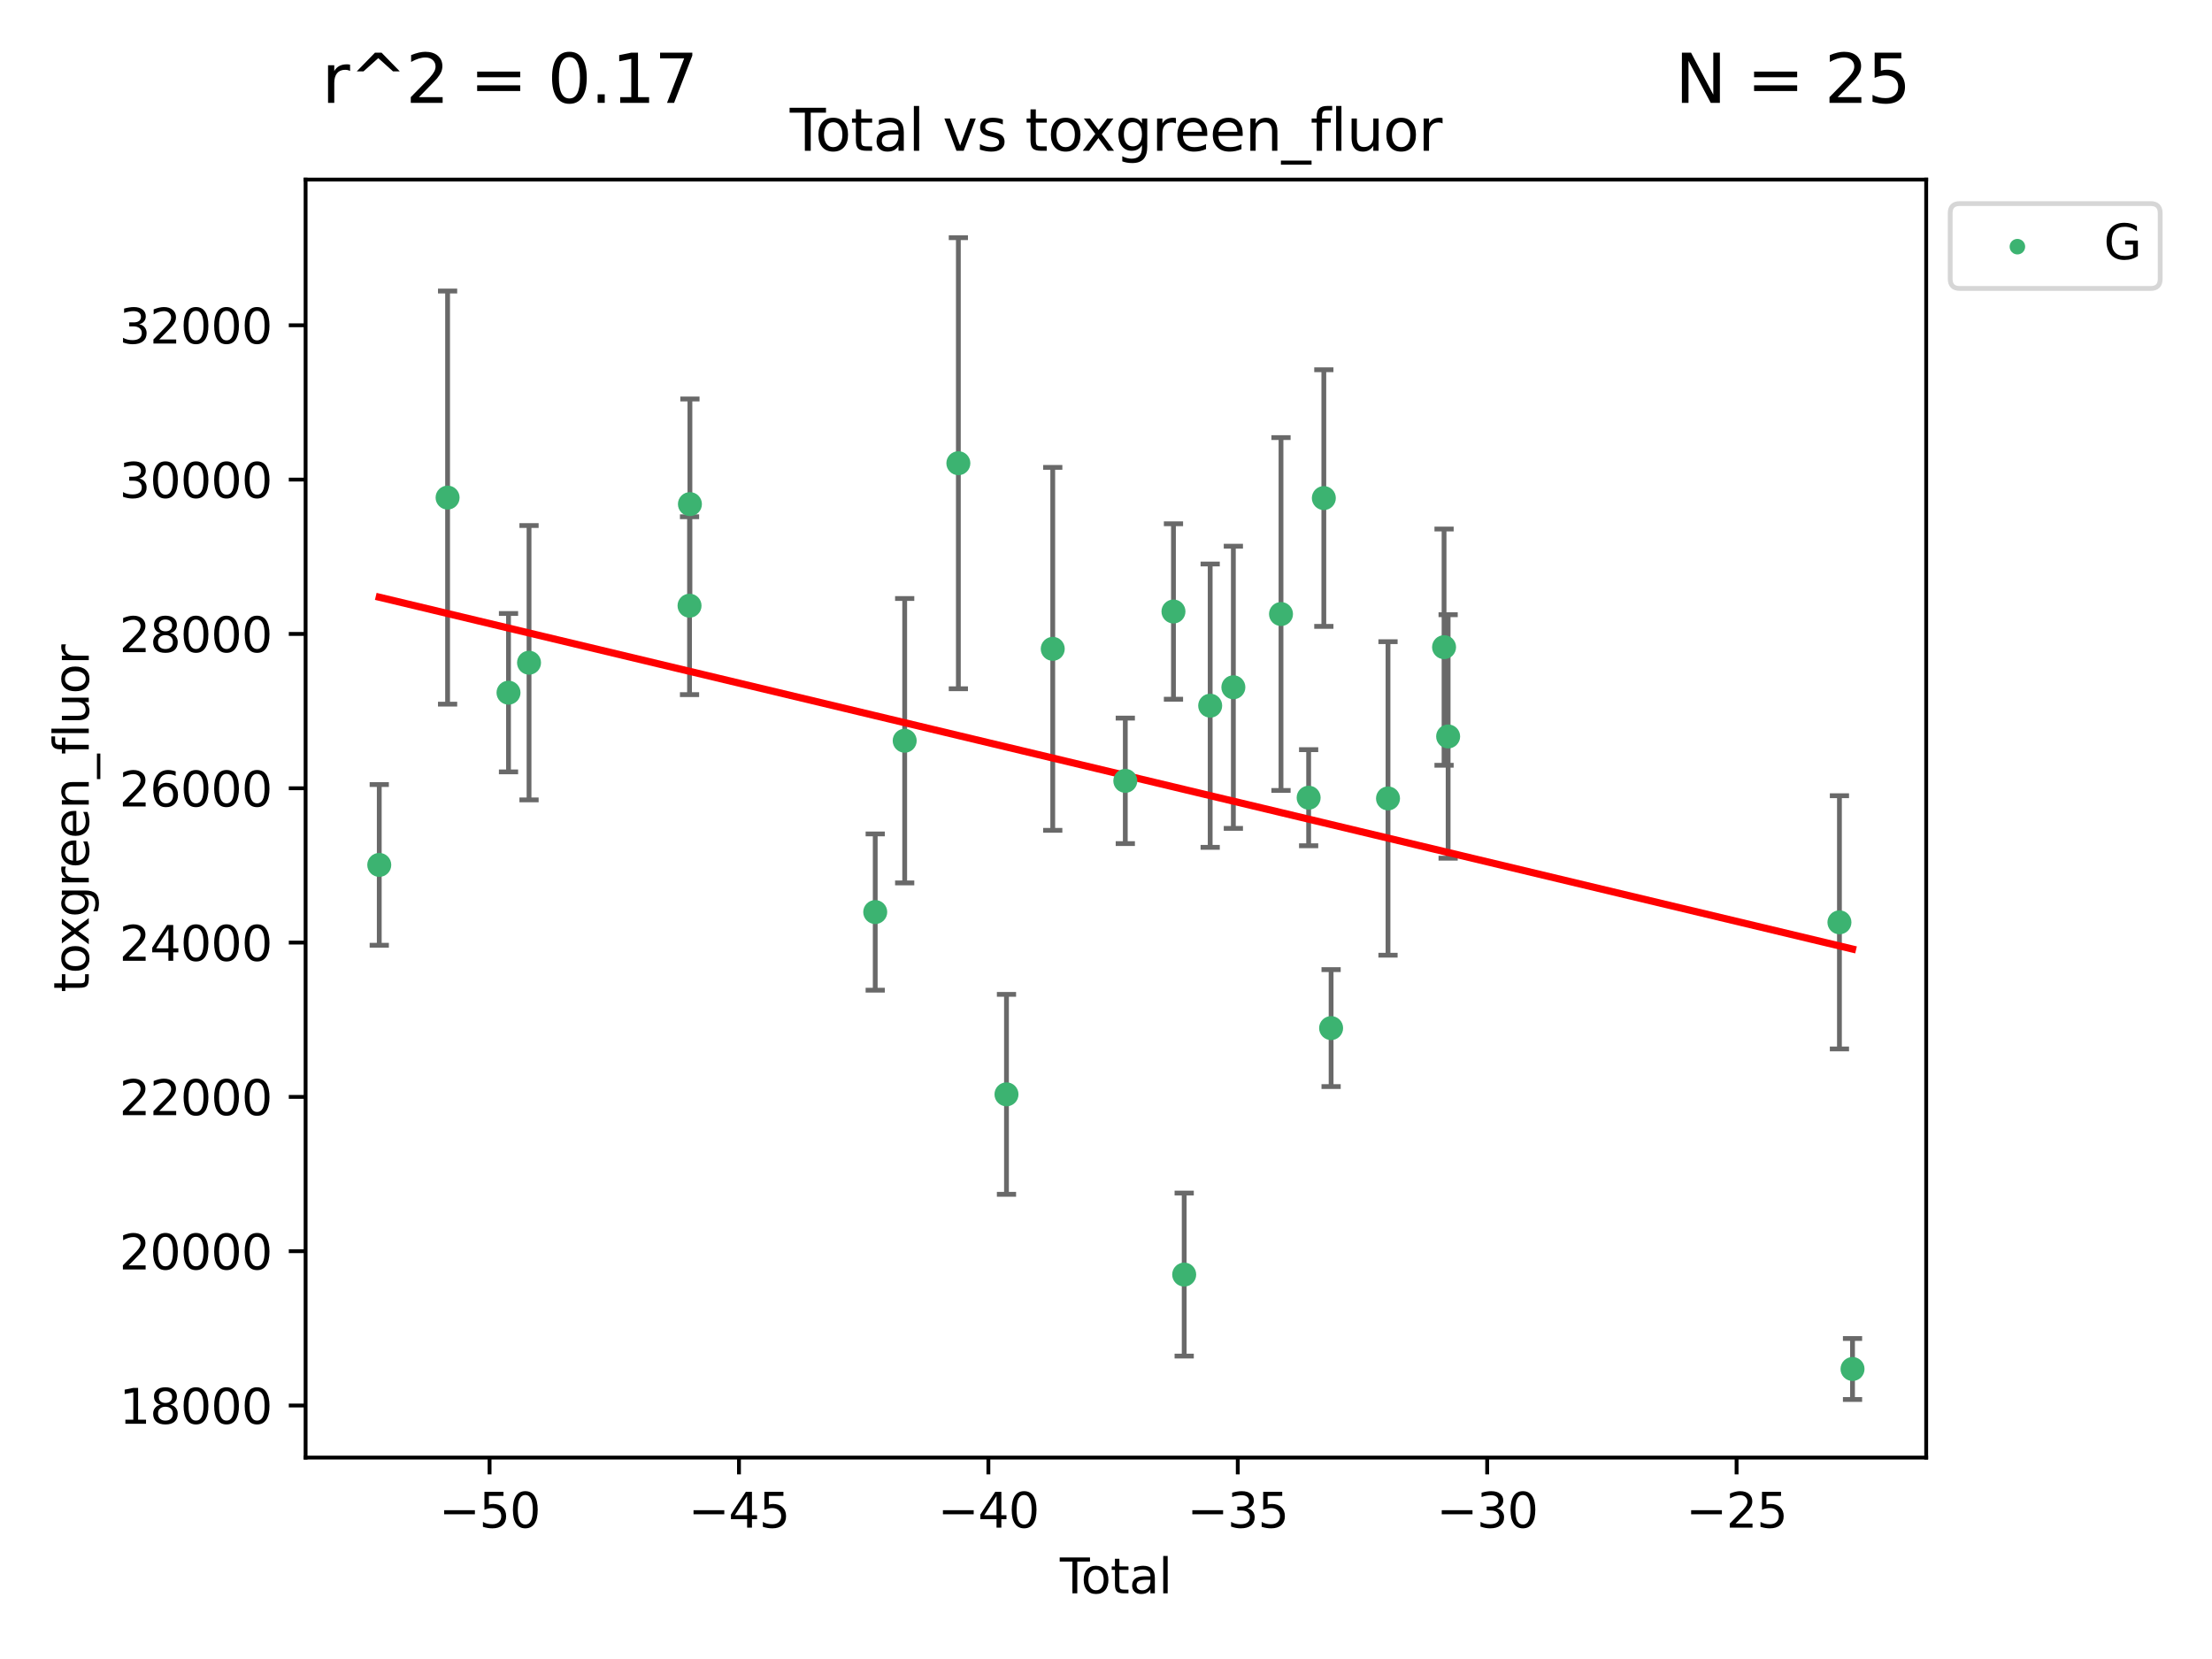 <?xml version="1.0" encoding="utf-8" standalone="no"?>
<!DOCTYPE svg PUBLIC "-//W3C//DTD SVG 1.1//EN"
  "http://www.w3.org/Graphics/SVG/1.1/DTD/svg11.dtd">
<svg xmlns:xlink="http://www.w3.org/1999/xlink" width="460.8pt" height="345.6pt" viewBox="0 0 460.8 345.6" xmlns="http://www.w3.org/2000/svg" version="1.1">
 <defs>
  <style type="text/css">*{stroke-linejoin: round; stroke-linecap: butt}</style>
 </defs>
 <g id="figure_1">
  <g id="patch_1">
   <path d="M 0 345.6 
L 460.8 345.6 
L 460.8 0 
L 0 0 
z
" style="fill: #ffffff"/>
  </g>
  <g id="axes_1">
   <g id="patch_2">
    <path d="M 63.661 303.64 
L 401.26 303.64 
L 401.26 37.411 
L 63.661 37.411 
z
" style="fill: #ffffff"/>
   </g>
   <g id="PathCollection_1">
    <defs>
     <path id="m6d29d319a7" d="M 0 1.118 
C 0.297 1.118 0.581 1 0.791 0.791 
C 1 0.581 1.118 0.297 1.118 0 
C 1.118 -0.297 1 -0.581 0.791 -0.791 
C 0.581 -1 0.297 -1.118 0 -1.118 
C -0.297 -1.118 -0.581 -1 -0.791 -0.791 
C -1 -0.581 -1.118 -0.297 -1.118 0 
C -1.118 0.297 -1 0.581 -0.791 0.791 
C -0.581 1 -0.297 1.118 0 1.118 
z
" style="stroke: #3cb371"/>
    </defs>
    <g clip-path="url(#pb98421a3ec)">
     <use xlink:href="#m6d29d319a7" x="79.007" y="180.176" style="fill: #3cb371; stroke: #3cb371"/>
     <use xlink:href="#m6d29d319a7" x="93.241" y="103.659" style="fill: #3cb371; stroke: #3cb371"/>
     <use xlink:href="#m6d29d319a7" x="105.932" y="144.298" style="fill: #3cb371; stroke: #3cb371"/>
     <use xlink:href="#m6d29d319a7" x="110.207" y="138.055" style="fill: #3cb371; stroke: #3cb371"/>
     <use xlink:href="#m6d29d319a7" x="143.643" y="126.177" style="fill: #3cb371; stroke: #3cb371"/>
     <use xlink:href="#m6d29d319a7" x="143.723" y="105.016" style="fill: #3cb371; stroke: #3cb371"/>
     <use xlink:href="#m6d29d319a7" x="182.326" y="189.998" style="fill: #3cb371; stroke: #3cb371"/>
     <use xlink:href="#m6d29d319a7" x="188.463" y="154.306" style="fill: #3cb371; stroke: #3cb371"/>
     <use xlink:href="#m6d29d319a7" x="199.644" y="96.495" style="fill: #3cb371; stroke: #3cb371"/>
     <use xlink:href="#m6d29d319a7" x="209.669" y="227.97" style="fill: #3cb371; stroke: #3cb371"/>
     <use xlink:href="#m6d29d319a7" x="219.306" y="135.167" style="fill: #3cb371; stroke: #3cb371"/>
     <use xlink:href="#m6d29d319a7" x="234.422" y="162.667" style="fill: #3cb371; stroke: #3cb371"/>
     <use xlink:href="#m6d29d319a7" x="244.454" y="127.387" style="fill: #3cb371; stroke: #3cb371"/>
     <use xlink:href="#m6d29d319a7" x="246.689" y="265.516" style="fill: #3cb371; stroke: #3cb371"/>
     <use xlink:href="#m6d29d319a7" x="252.103" y="147.005" style="fill: #3cb371; stroke: #3cb371"/>
     <use xlink:href="#m6d29d319a7" x="256.932" y="143.172" style="fill: #3cb371; stroke: #3cb371"/>
     <use xlink:href="#m6d29d319a7" x="266.857" y="127.913" style="fill: #3cb371; stroke: #3cb371"/>
     <use xlink:href="#m6d29d319a7" x="272.614" y="166.176" style="fill: #3cb371; stroke: #3cb371"/>
     <use xlink:href="#m6d29d319a7" x="275.779" y="103.758" style="fill: #3cb371; stroke: #3cb371"/>
     <use xlink:href="#m6d29d319a7" x="277.293" y="214.171" style="fill: #3cb371; stroke: #3cb371"/>
     <use xlink:href="#m6d29d319a7" x="289.147" y="166.33" style="fill: #3cb371; stroke: #3cb371"/>
     <use xlink:href="#m6d29d319a7" x="300.825" y="134.814" style="fill: #3cb371; stroke: #3cb371"/>
     <use xlink:href="#m6d29d319a7" x="301.672" y="153.416" style="fill: #3cb371; stroke: #3cb371"/>
     <use xlink:href="#m6d29d319a7" x="383.188" y="192.138" style="fill: #3cb371; stroke: #3cb371"/>
     <use xlink:href="#m6d29d319a7" x="385.915" y="285.185" style="fill: #3cb371; stroke: #3cb371"/>
    </g>
   </g>
   <g id="matplotlib.axis_1">
    <g id="xtick_1">
     <g id="line2d_1">
      <defs>
       <path id="mc04be4387e" d="M 0 0 
L 0 3.5 
" style="stroke: #000000; stroke-width: 0.8"/>
      </defs>
      <g>
       <use xlink:href="#mc04be4387e" x="101.986" y="303.64" style="stroke: #000000; stroke-width: 0.8"/>
      </g>
     </g>
     <g id="text_1">
      <!-- −50 -->
      <g transform="translate(91.434 318.238)scale(0.1 -0.1)">
       <defs>
        <path id="DejaVuSans-2212" d="M 678 2272 
L 4684 2272 
L 4684 1741 
L 678 1741 
L 678 2272 
z
" transform="scale(0.016)"/>
        <path id="DejaVuSans-35" d="M 691 4666 
L 3169 4666 
L 3169 4134 
L 1269 4134 
L 1269 2991 
Q 1406 3038 1543 3061 
Q 1681 3084 1819 3084 
Q 2600 3084 3056 2656 
Q 3513 2228 3513 1497 
Q 3513 744 3044 326 
Q 2575 -91 1722 -91 
Q 1428 -91 1123 -41 
Q 819 9 494 109 
L 494 744 
Q 775 591 1075 516 
Q 1375 441 1709 441 
Q 2250 441 2565 725 
Q 2881 1009 2881 1497 
Q 2881 1984 2565 2268 
Q 2250 2553 1709 2553 
Q 1456 2553 1204 2497 
Q 953 2441 691 2322 
L 691 4666 
z
" transform="scale(0.016)"/>
        <path id="DejaVuSans-30" d="M 2034 4250 
Q 1547 4250 1301 3770 
Q 1056 3291 1056 2328 
Q 1056 1369 1301 889 
Q 1547 409 2034 409 
Q 2525 409 2770 889 
Q 3016 1369 3016 2328 
Q 3016 3291 2770 3770 
Q 2525 4250 2034 4250 
z
M 2034 4750 
Q 2819 4750 3233 4129 
Q 3647 3509 3647 2328 
Q 3647 1150 3233 529 
Q 2819 -91 2034 -91 
Q 1250 -91 836 529 
Q 422 1150 422 2328 
Q 422 3509 836 4129 
Q 1250 4750 2034 4750 
z
" transform="scale(0.016)"/>
       </defs>
       <use xlink:href="#DejaVuSans-2212"/>
       <use xlink:href="#DejaVuSans-35" x="83.789"/>
       <use xlink:href="#DejaVuSans-30" x="147.412"/>
      </g>
     </g>
    </g>
    <g id="xtick_2">
     <g id="line2d_2">
      <g>
       <use xlink:href="#mc04be4387e" x="153.942" y="303.64" style="stroke: #000000; stroke-width: 0.8"/>
      </g>
     </g>
     <g id="text_2">
      <!-- −45 -->
      <g transform="translate(143.389 318.238)scale(0.1 -0.1)">
       <defs>
        <path id="DejaVuSans-34" d="M 2419 4116 
L 825 1625 
L 2419 1625 
L 2419 4116 
z
M 2253 4666 
L 3047 4666 
L 3047 1625 
L 3713 1625 
L 3713 1100 
L 3047 1100 
L 3047 0 
L 2419 0 
L 2419 1100 
L 313 1100 
L 313 1709 
L 2253 4666 
z
" transform="scale(0.016)"/>
       </defs>
       <use xlink:href="#DejaVuSans-2212"/>
       <use xlink:href="#DejaVuSans-34" x="83.789"/>
       <use xlink:href="#DejaVuSans-35" x="147.412"/>
      </g>
     </g>
    </g>
    <g id="xtick_3">
     <g id="line2d_3">
      <g>
       <use xlink:href="#mc04be4387e" x="205.897" y="303.64" style="stroke: #000000; stroke-width: 0.8"/>
      </g>
     </g>
     <g id="text_3">
      <!-- −40 -->
      <g transform="translate(195.345 318.238)scale(0.1 -0.1)">
       <use xlink:href="#DejaVuSans-2212"/>
       <use xlink:href="#DejaVuSans-34" x="83.789"/>
       <use xlink:href="#DejaVuSans-30" x="147.412"/>
      </g>
     </g>
    </g>
    <g id="xtick_4">
     <g id="line2d_4">
      <g>
       <use xlink:href="#mc04be4387e" x="257.852" y="303.64" style="stroke: #000000; stroke-width: 0.8"/>
      </g>
     </g>
     <g id="text_4">
      <!-- −35 -->
      <g transform="translate(247.3 318.238)scale(0.1 -0.1)">
       <defs>
        <path id="DejaVuSans-33" d="M 2597 2516 
Q 3050 2419 3304 2112 
Q 3559 1806 3559 1356 
Q 3559 666 3084 287 
Q 2609 -91 1734 -91 
Q 1441 -91 1130 -33 
Q 819 25 488 141 
L 488 750 
Q 750 597 1062 519 
Q 1375 441 1716 441 
Q 2309 441 2620 675 
Q 2931 909 2931 1356 
Q 2931 1769 2642 2001 
Q 2353 2234 1838 2234 
L 1294 2234 
L 1294 2753 
L 1863 2753 
Q 2328 2753 2575 2939 
Q 2822 3125 2822 3475 
Q 2822 3834 2567 4026 
Q 2313 4219 1838 4219 
Q 1578 4219 1281 4162 
Q 984 4106 628 3988 
L 628 4550 
Q 988 4650 1302 4700 
Q 1616 4750 1894 4750 
Q 2613 4750 3031 4423 
Q 3450 4097 3450 3541 
Q 3450 3153 3228 2886 
Q 3006 2619 2597 2516 
z
" transform="scale(0.016)"/>
       </defs>
       <use xlink:href="#DejaVuSans-2212"/>
       <use xlink:href="#DejaVuSans-33" x="83.789"/>
       <use xlink:href="#DejaVuSans-35" x="147.412"/>
      </g>
     </g>
    </g>
    <g id="xtick_5">
     <g id="line2d_5">
      <g>
       <use xlink:href="#mc04be4387e" x="309.807" y="303.64" style="stroke: #000000; stroke-width: 0.8"/>
      </g>
     </g>
     <g id="text_5">
      <!-- −30 -->
      <g transform="translate(299.255 318.238)scale(0.1 -0.1)">
       <use xlink:href="#DejaVuSans-2212"/>
       <use xlink:href="#DejaVuSans-33" x="83.789"/>
       <use xlink:href="#DejaVuSans-30" x="147.412"/>
      </g>
     </g>
    </g>
    <g id="xtick_6">
     <g id="line2d_6">
      <g>
       <use xlink:href="#mc04be4387e" x="361.763" y="303.64" style="stroke: #000000; stroke-width: 0.8"/>
      </g>
     </g>
     <g id="text_6">
      <!-- −25 -->
      <g transform="translate(351.21 318.238)scale(0.1 -0.1)">
       <defs>
        <path id="DejaVuSans-32" d="M 1228 531 
L 3431 531 
L 3431 0 
L 469 0 
L 469 531 
Q 828 903 1448 1529 
Q 2069 2156 2228 2338 
Q 2531 2678 2651 2914 
Q 2772 3150 2772 3378 
Q 2772 3750 2511 3984 
Q 2250 4219 1831 4219 
Q 1534 4219 1204 4116 
Q 875 4013 500 3803 
L 500 4441 
Q 881 4594 1212 4672 
Q 1544 4750 1819 4750 
Q 2544 4750 2975 4387 
Q 3406 4025 3406 3419 
Q 3406 3131 3298 2873 
Q 3191 2616 2906 2266 
Q 2828 2175 2409 1742 
Q 1991 1309 1228 531 
z
" transform="scale(0.016)"/>
       </defs>
       <use xlink:href="#DejaVuSans-2212"/>
       <use xlink:href="#DejaVuSans-32" x="83.789"/>
       <use xlink:href="#DejaVuSans-35" x="147.412"/>
      </g>
     </g>
    </g>
    <g id="text_7">
     <!-- Total -->
     <g transform="translate(220.784 331.917)scale(0.1 -0.1)">
      <defs>
       <path id="DejaVuSans-54" d="M -19 4666 
L 3928 4666 
L 3928 4134 
L 2272 4134 
L 2272 0 
L 1638 0 
L 1638 4134 
L -19 4134 
L -19 4666 
z
" transform="scale(0.016)"/>
       <path id="DejaVuSans-6f" d="M 1959 3097 
Q 1497 3097 1228 2736 
Q 959 2375 959 1747 
Q 959 1119 1226 758 
Q 1494 397 1959 397 
Q 2419 397 2687 759 
Q 2956 1122 2956 1747 
Q 2956 2369 2687 2733 
Q 2419 3097 1959 3097 
z
M 1959 3584 
Q 2709 3584 3137 3096 
Q 3566 2609 3566 1747 
Q 3566 888 3137 398 
Q 2709 -91 1959 -91 
Q 1206 -91 779 398 
Q 353 888 353 1747 
Q 353 2609 779 3096 
Q 1206 3584 1959 3584 
z
" transform="scale(0.016)"/>
       <path id="DejaVuSans-74" d="M 1172 4494 
L 1172 3500 
L 2356 3500 
L 2356 3053 
L 1172 3053 
L 1172 1153 
Q 1172 725 1289 603 
Q 1406 481 1766 481 
L 2356 481 
L 2356 0 
L 1766 0 
Q 1100 0 847 248 
Q 594 497 594 1153 
L 594 3053 
L 172 3053 
L 172 3500 
L 594 3500 
L 594 4494 
L 1172 4494 
z
" transform="scale(0.016)"/>
       <path id="DejaVuSans-61" d="M 2194 1759 
Q 1497 1759 1228 1600 
Q 959 1441 959 1056 
Q 959 750 1161 570 
Q 1363 391 1709 391 
Q 2188 391 2477 730 
Q 2766 1069 2766 1631 
L 2766 1759 
L 2194 1759 
z
M 3341 1997 
L 3341 0 
L 2766 0 
L 2766 531 
Q 2569 213 2275 61 
Q 1981 -91 1556 -91 
Q 1019 -91 701 211 
Q 384 513 384 1019 
Q 384 1609 779 1909 
Q 1175 2209 1959 2209 
L 2766 2209 
L 2766 2266 
Q 2766 2663 2505 2880 
Q 2244 3097 1772 3097 
Q 1472 3097 1187 3025 
Q 903 2953 641 2809 
L 641 3341 
Q 956 3463 1253 3523 
Q 1550 3584 1831 3584 
Q 2591 3584 2966 3190 
Q 3341 2797 3341 1997 
z
" transform="scale(0.016)"/>
       <path id="DejaVuSans-6c" d="M 603 4863 
L 1178 4863 
L 1178 0 
L 603 0 
L 603 4863 
z
" transform="scale(0.016)"/>
      </defs>
      <use xlink:href="#DejaVuSans-54"/>
      <use xlink:href="#DejaVuSans-6f" x="44.084"/>
      <use xlink:href="#DejaVuSans-74" x="105.266"/>
      <use xlink:href="#DejaVuSans-61" x="144.475"/>
      <use xlink:href="#DejaVuSans-6c" x="205.754"/>
     </g>
    </g>
   </g>
   <g id="matplotlib.axis_2">
    <g id="ytick_1">
     <g id="line2d_7">
      <defs>
       <path id="mbf9a56a885" d="M 0 0 
L -3.5 0 
" style="stroke: #000000; stroke-width: 0.8"/>
      </defs>
      <g>
       <use xlink:href="#mbf9a56a885" x="63.661" y="292.796" style="stroke: #000000; stroke-width: 0.8"/>
      </g>
     </g>
     <g id="text_8">
      <!-- 18000 -->
      <g transform="translate(24.849 296.595)scale(0.1 -0.1)">
       <defs>
        <path id="DejaVuSans-31" d="M 794 531 
L 1825 531 
L 1825 4091 
L 703 3866 
L 703 4441 
L 1819 4666 
L 2450 4666 
L 2450 531 
L 3481 531 
L 3481 0 
L 794 0 
L 794 531 
z
" transform="scale(0.016)"/>
        <path id="DejaVuSans-38" d="M 2034 2216 
Q 1584 2216 1326 1975 
Q 1069 1734 1069 1313 
Q 1069 891 1326 650 
Q 1584 409 2034 409 
Q 2484 409 2743 651 
Q 3003 894 3003 1313 
Q 3003 1734 2745 1975 
Q 2488 2216 2034 2216 
z
M 1403 2484 
Q 997 2584 770 2862 
Q 544 3141 544 3541 
Q 544 4100 942 4425 
Q 1341 4750 2034 4750 
Q 2731 4750 3128 4425 
Q 3525 4100 3525 3541 
Q 3525 3141 3298 2862 
Q 3072 2584 2669 2484 
Q 3125 2378 3379 2068 
Q 3634 1759 3634 1313 
Q 3634 634 3220 271 
Q 2806 -91 2034 -91 
Q 1263 -91 848 271 
Q 434 634 434 1313 
Q 434 1759 690 2068 
Q 947 2378 1403 2484 
z
M 1172 3481 
Q 1172 3119 1398 2916 
Q 1625 2713 2034 2713 
Q 2441 2713 2670 2916 
Q 2900 3119 2900 3481 
Q 2900 3844 2670 4047 
Q 2441 4250 2034 4250 
Q 1625 4250 1398 4047 
Q 1172 3844 1172 3481 
z
" transform="scale(0.016)"/>
       </defs>
       <use xlink:href="#DejaVuSans-31"/>
       <use xlink:href="#DejaVuSans-38" x="63.623"/>
       <use xlink:href="#DejaVuSans-30" x="127.246"/>
       <use xlink:href="#DejaVuSans-30" x="190.869"/>
       <use xlink:href="#DejaVuSans-30" x="254.492"/>
      </g>
     </g>
    </g>
    <g id="ytick_2">
     <g id="line2d_8">
      <g>
       <use xlink:href="#mbf9a56a885" x="63.661" y="260.648" style="stroke: #000000; stroke-width: 0.8"/>
      </g>
     </g>
     <g id="text_9">
      <!-- 20000 -->
      <g transform="translate(24.849 264.448)scale(0.1 -0.1)">
       <use xlink:href="#DejaVuSans-32"/>
       <use xlink:href="#DejaVuSans-30" x="63.623"/>
       <use xlink:href="#DejaVuSans-30" x="127.246"/>
       <use xlink:href="#DejaVuSans-30" x="190.869"/>
       <use xlink:href="#DejaVuSans-30" x="254.492"/>
      </g>
     </g>
    </g>
    <g id="ytick_3">
     <g id="line2d_9">
      <g>
       <use xlink:href="#mbf9a56a885" x="63.661" y="228.501" style="stroke: #000000; stroke-width: 0.8"/>
      </g>
     </g>
     <g id="text_10">
      <!-- 22000 -->
      <g transform="translate(24.849 232.3)scale(0.1 -0.1)">
       <use xlink:href="#DejaVuSans-32"/>
       <use xlink:href="#DejaVuSans-32" x="63.623"/>
       <use xlink:href="#DejaVuSans-30" x="127.246"/>
       <use xlink:href="#DejaVuSans-30" x="190.869"/>
       <use xlink:href="#DejaVuSans-30" x="254.492"/>
      </g>
     </g>
    </g>
    <g id="ytick_4">
     <g id="line2d_10">
      <g>
       <use xlink:href="#mbf9a56a885" x="63.661" y="196.354" style="stroke: #000000; stroke-width: 0.8"/>
      </g>
     </g>
     <g id="text_11">
      <!-- 24000 -->
      <g transform="translate(24.849 200.153)scale(0.1 -0.1)">
       <use xlink:href="#DejaVuSans-32"/>
       <use xlink:href="#DejaVuSans-34" x="63.623"/>
       <use xlink:href="#DejaVuSans-30" x="127.246"/>
       <use xlink:href="#DejaVuSans-30" x="190.869"/>
       <use xlink:href="#DejaVuSans-30" x="254.492"/>
      </g>
     </g>
    </g>
    <g id="ytick_5">
     <g id="line2d_11">
      <g>
       <use xlink:href="#mbf9a56a885" x="63.661" y="164.206" style="stroke: #000000; stroke-width: 0.8"/>
      </g>
     </g>
     <g id="text_12">
      <!-- 26000 -->
      <g transform="translate(24.849 168.006)scale(0.1 -0.1)">
       <defs>
        <path id="DejaVuSans-36" d="M 2113 2584 
Q 1688 2584 1439 2293 
Q 1191 2003 1191 1497 
Q 1191 994 1439 701 
Q 1688 409 2113 409 
Q 2538 409 2786 701 
Q 3034 994 3034 1497 
Q 3034 2003 2786 2293 
Q 2538 2584 2113 2584 
z
M 3366 4563 
L 3366 3988 
Q 3128 4100 2886 4159 
Q 2644 4219 2406 4219 
Q 1781 4219 1451 3797 
Q 1122 3375 1075 2522 
Q 1259 2794 1537 2939 
Q 1816 3084 2150 3084 
Q 2853 3084 3261 2657 
Q 3669 2231 3669 1497 
Q 3669 778 3244 343 
Q 2819 -91 2113 -91 
Q 1303 -91 875 529 
Q 447 1150 447 2328 
Q 447 3434 972 4092 
Q 1497 4750 2381 4750 
Q 2619 4750 2861 4703 
Q 3103 4656 3366 4563 
z
" transform="scale(0.016)"/>
       </defs>
       <use xlink:href="#DejaVuSans-32"/>
       <use xlink:href="#DejaVuSans-36" x="63.623"/>
       <use xlink:href="#DejaVuSans-30" x="127.246"/>
       <use xlink:href="#DejaVuSans-30" x="190.869"/>
       <use xlink:href="#DejaVuSans-30" x="254.492"/>
      </g>
     </g>
    </g>
    <g id="ytick_6">
     <g id="line2d_12">
      <g>
       <use xlink:href="#mbf9a56a885" x="63.661" y="132.059" style="stroke: #000000; stroke-width: 0.8"/>
      </g>
     </g>
     <g id="text_13">
      <!-- 28000 -->
      <g transform="translate(24.849 135.858)scale(0.1 -0.1)">
       <use xlink:href="#DejaVuSans-32"/>
       <use xlink:href="#DejaVuSans-38" x="63.623"/>
       <use xlink:href="#DejaVuSans-30" x="127.246"/>
       <use xlink:href="#DejaVuSans-30" x="190.869"/>
       <use xlink:href="#DejaVuSans-30" x="254.492"/>
      </g>
     </g>
    </g>
    <g id="ytick_7">
     <g id="line2d_13">
      <g>
       <use xlink:href="#mbf9a56a885" x="63.661" y="99.912" style="stroke: #000000; stroke-width: 0.8"/>
      </g>
     </g>
     <g id="text_14">
      <!-- 30000 -->
      <g transform="translate(24.849 103.711)scale(0.1 -0.1)">
       <use xlink:href="#DejaVuSans-33"/>
       <use xlink:href="#DejaVuSans-30" x="63.623"/>
       <use xlink:href="#DejaVuSans-30" x="127.246"/>
       <use xlink:href="#DejaVuSans-30" x="190.869"/>
       <use xlink:href="#DejaVuSans-30" x="254.492"/>
      </g>
     </g>
    </g>
    <g id="ytick_8">
     <g id="line2d_14">
      <g>
       <use xlink:href="#mbf9a56a885" x="63.661" y="67.764" style="stroke: #000000; stroke-width: 0.8"/>
      </g>
     </g>
     <g id="text_15">
      <!-- 32000 -->
      <g transform="translate(24.849 71.564)scale(0.1 -0.1)">
       <use xlink:href="#DejaVuSans-33"/>
       <use xlink:href="#DejaVuSans-32" x="63.623"/>
       <use xlink:href="#DejaVuSans-30" x="127.246"/>
       <use xlink:href="#DejaVuSans-30" x="190.869"/>
       <use xlink:href="#DejaVuSans-30" x="254.492"/>
      </g>
     </g>
    </g>
    <g id="text_16">
     <!-- toxgreen_fluor -->
     <g transform="translate(18.491 206.72)rotate(-90)scale(0.1 -0.1)">
      <defs>
       <path id="DejaVuSans-78" d="M 3513 3500 
L 2247 1797 
L 3578 0 
L 2900 0 
L 1881 1375 
L 863 0 
L 184 0 
L 1544 1831 
L 300 3500 
L 978 3500 
L 1906 2253 
L 2834 3500 
L 3513 3500 
z
" transform="scale(0.016)"/>
       <path id="DejaVuSans-67" d="M 2906 1791 
Q 2906 2416 2648 2759 
Q 2391 3103 1925 3103 
Q 1463 3103 1205 2759 
Q 947 2416 947 1791 
Q 947 1169 1205 825 
Q 1463 481 1925 481 
Q 2391 481 2648 825 
Q 2906 1169 2906 1791 
z
M 3481 434 
Q 3481 -459 3084 -895 
Q 2688 -1331 1869 -1331 
Q 1566 -1331 1297 -1286 
Q 1028 -1241 775 -1147 
L 775 -588 
Q 1028 -725 1275 -790 
Q 1522 -856 1778 -856 
Q 2344 -856 2625 -561 
Q 2906 -266 2906 331 
L 2906 616 
Q 2728 306 2450 153 
Q 2172 0 1784 0 
Q 1141 0 747 490 
Q 353 981 353 1791 
Q 353 2603 747 3093 
Q 1141 3584 1784 3584 
Q 2172 3584 2450 3431 
Q 2728 3278 2906 2969 
L 2906 3500 
L 3481 3500 
L 3481 434 
z
" transform="scale(0.016)"/>
       <path id="DejaVuSans-72" d="M 2631 2963 
Q 2534 3019 2420 3045 
Q 2306 3072 2169 3072 
Q 1681 3072 1420 2755 
Q 1159 2438 1159 1844 
L 1159 0 
L 581 0 
L 581 3500 
L 1159 3500 
L 1159 2956 
Q 1341 3275 1631 3429 
Q 1922 3584 2338 3584 
Q 2397 3584 2469 3576 
Q 2541 3569 2628 3553 
L 2631 2963 
z
" transform="scale(0.016)"/>
       <path id="DejaVuSans-65" d="M 3597 1894 
L 3597 1613 
L 953 1613 
Q 991 1019 1311 708 
Q 1631 397 2203 397 
Q 2534 397 2845 478 
Q 3156 559 3463 722 
L 3463 178 
Q 3153 47 2828 -22 
Q 2503 -91 2169 -91 
Q 1331 -91 842 396 
Q 353 884 353 1716 
Q 353 2575 817 3079 
Q 1281 3584 2069 3584 
Q 2775 3584 3186 3129 
Q 3597 2675 3597 1894 
z
M 3022 2063 
Q 3016 2534 2758 2815 
Q 2500 3097 2075 3097 
Q 1594 3097 1305 2825 
Q 1016 2553 972 2059 
L 3022 2063 
z
" transform="scale(0.016)"/>
       <path id="DejaVuSans-6e" d="M 3513 2113 
L 3513 0 
L 2938 0 
L 2938 2094 
Q 2938 2591 2744 2837 
Q 2550 3084 2163 3084 
Q 1697 3084 1428 2787 
Q 1159 2491 1159 1978 
L 1159 0 
L 581 0 
L 581 3500 
L 1159 3500 
L 1159 2956 
Q 1366 3272 1645 3428 
Q 1925 3584 2291 3584 
Q 2894 3584 3203 3211 
Q 3513 2838 3513 2113 
z
" transform="scale(0.016)"/>
       <path id="DejaVuSans-5f" d="M 3263 -1063 
L 3263 -1509 
L -63 -1509 
L -63 -1063 
L 3263 -1063 
z
" transform="scale(0.016)"/>
       <path id="DejaVuSans-66" d="M 2375 4863 
L 2375 4384 
L 1825 4384 
Q 1516 4384 1395 4259 
Q 1275 4134 1275 3809 
L 1275 3500 
L 2222 3500 
L 2222 3053 
L 1275 3053 
L 1275 0 
L 697 0 
L 697 3053 
L 147 3053 
L 147 3500 
L 697 3500 
L 697 3744 
Q 697 4328 969 4595 
Q 1241 4863 1831 4863 
L 2375 4863 
z
" transform="scale(0.016)"/>
       <path id="DejaVuSans-75" d="M 544 1381 
L 544 3500 
L 1119 3500 
L 1119 1403 
Q 1119 906 1312 657 
Q 1506 409 1894 409 
Q 2359 409 2629 706 
Q 2900 1003 2900 1516 
L 2900 3500 
L 3475 3500 
L 3475 0 
L 2900 0 
L 2900 538 
Q 2691 219 2414 64 
Q 2138 -91 1772 -91 
Q 1169 -91 856 284 
Q 544 659 544 1381 
z
M 1991 3584 
L 1991 3584 
z
" transform="scale(0.016)"/>
      </defs>
      <use xlink:href="#DejaVuSans-74"/>
      <use xlink:href="#DejaVuSans-6f" x="39.209"/>
      <use xlink:href="#DejaVuSans-78" x="97.266"/>
      <use xlink:href="#DejaVuSans-67" x="156.445"/>
      <use xlink:href="#DejaVuSans-72" x="219.922"/>
      <use xlink:href="#DejaVuSans-65" x="258.785"/>
      <use xlink:href="#DejaVuSans-65" x="320.309"/>
      <use xlink:href="#DejaVuSans-6e" x="381.832"/>
      <use xlink:href="#DejaVuSans-5f" x="445.211"/>
      <use xlink:href="#DejaVuSans-66" x="495.211"/>
      <use xlink:href="#DejaVuSans-6c" x="530.416"/>
      <use xlink:href="#DejaVuSans-75" x="558.199"/>
      <use xlink:href="#DejaVuSans-6f" x="621.578"/>
      <use xlink:href="#DejaVuSans-72" x="682.76"/>
     </g>
    </g>
   </g>
   <g id="LineCollection_1">
    <path d="M 79.007 196.916 
L 79.007 163.436 
" clip-path="url(#pb98421a3ec)" style="fill: none; stroke: #696969"/>
    <path d="M 93.241 146.688 
L 93.241 60.629 
" clip-path="url(#pb98421a3ec)" style="fill: none; stroke: #696969"/>
    <path d="M 105.932 160.791 
L 105.932 127.804 
" clip-path="url(#pb98421a3ec)" style="fill: none; stroke: #696969"/>
    <path d="M 110.207 166.629 
L 110.207 109.481 
" clip-path="url(#pb98421a3ec)" style="fill: none; stroke: #696969"/>
    <path d="M 143.643 144.705 
L 143.643 107.649 
" clip-path="url(#pb98421a3ec)" style="fill: none; stroke: #696969"/>
    <path d="M 143.723 126.915 
L 143.723 83.116 
" clip-path="url(#pb98421a3ec)" style="fill: none; stroke: #696969"/>
    <path d="M 182.326 206.276 
L 182.326 173.72 
" clip-path="url(#pb98421a3ec)" style="fill: none; stroke: #696969"/>
    <path d="M 188.463 183.928 
L 188.463 124.684 
" clip-path="url(#pb98421a3ec)" style="fill: none; stroke: #696969"/>
    <path d="M 199.644 143.477 
L 199.644 49.513 
" clip-path="url(#pb98421a3ec)" style="fill: none; stroke: #696969"/>
    <path d="M 209.669 248.796 
L 209.669 207.144 
" clip-path="url(#pb98421a3ec)" style="fill: none; stroke: #696969"/>
    <path d="M 219.306 172.969 
L 219.306 97.365 
" clip-path="url(#pb98421a3ec)" style="fill: none; stroke: #696969"/>
    <path d="M 234.422 175.739 
L 234.422 149.595 
" clip-path="url(#pb98421a3ec)" style="fill: none; stroke: #696969"/>
    <path d="M 244.454 145.664 
L 244.454 109.11 
" clip-path="url(#pb98421a3ec)" style="fill: none; stroke: #696969"/>
    <path d="M 246.689 282.498 
L 246.689 248.535 
" clip-path="url(#pb98421a3ec)" style="fill: none; stroke: #696969"/>
    <path d="M 252.103 176.516 
L 252.103 117.495 
" clip-path="url(#pb98421a3ec)" style="fill: none; stroke: #696969"/>
    <path d="M 256.932 172.566 
L 256.932 113.778 
" clip-path="url(#pb98421a3ec)" style="fill: none; stroke: #696969"/>
    <path d="M 266.857 164.667 
L 266.857 91.16 
" clip-path="url(#pb98421a3ec)" style="fill: none; stroke: #696969"/>
    <path d="M 272.614 176.184 
L 272.614 156.167 
" clip-path="url(#pb98421a3ec)" style="fill: none; stroke: #696969"/>
    <path d="M 275.779 130.488 
L 275.779 77.027 
" clip-path="url(#pb98421a3ec)" style="fill: none; stroke: #696969"/>
    <path d="M 277.293 226.351 
L 277.293 201.99 
" clip-path="url(#pb98421a3ec)" style="fill: none; stroke: #696969"/>
    <path d="M 289.147 198.982 
L 289.147 133.679 
" clip-path="url(#pb98421a3ec)" style="fill: none; stroke: #696969"/>
    <path d="M 300.825 159.421 
L 300.825 110.206 
" clip-path="url(#pb98421a3ec)" style="fill: none; stroke: #696969"/>
    <path d="M 301.672 178.779 
L 301.672 128.053 
" clip-path="url(#pb98421a3ec)" style="fill: none; stroke: #696969"/>
    <path d="M 383.188 218.512 
L 383.188 165.765 
" clip-path="url(#pb98421a3ec)" style="fill: none; stroke: #696969"/>
    <path d="M 385.915 291.539 
L 385.915 278.83 
" clip-path="url(#pb98421a3ec)" style="fill: none; stroke: #696969"/>
   </g>
   <g id="line2d_15">
    <defs>
     <path id="m16013024bd" d="M 2 0 
L -2 -0 
" style="stroke: #696969"/>
    </defs>
    <g clip-path="url(#pb98421a3ec)">
     <use xlink:href="#m16013024bd" x="79.007" y="196.916" style="fill: #696969; stroke: #696969"/>
     <use xlink:href="#m16013024bd" x="93.241" y="146.688" style="fill: #696969; stroke: #696969"/>
     <use xlink:href="#m16013024bd" x="105.932" y="160.791" style="fill: #696969; stroke: #696969"/>
     <use xlink:href="#m16013024bd" x="110.207" y="166.629" style="fill: #696969; stroke: #696969"/>
     <use xlink:href="#m16013024bd" x="143.643" y="144.705" style="fill: #696969; stroke: #696969"/>
     <use xlink:href="#m16013024bd" x="143.723" y="126.915" style="fill: #696969; stroke: #696969"/>
     <use xlink:href="#m16013024bd" x="182.326" y="206.276" style="fill: #696969; stroke: #696969"/>
     <use xlink:href="#m16013024bd" x="188.463" y="183.928" style="fill: #696969; stroke: #696969"/>
     <use xlink:href="#m16013024bd" x="199.644" y="143.477" style="fill: #696969; stroke: #696969"/>
     <use xlink:href="#m16013024bd" x="209.669" y="248.796" style="fill: #696969; stroke: #696969"/>
     <use xlink:href="#m16013024bd" x="219.306" y="172.969" style="fill: #696969; stroke: #696969"/>
     <use xlink:href="#m16013024bd" x="234.422" y="175.739" style="fill: #696969; stroke: #696969"/>
     <use xlink:href="#m16013024bd" x="244.454" y="145.664" style="fill: #696969; stroke: #696969"/>
     <use xlink:href="#m16013024bd" x="246.689" y="282.498" style="fill: #696969; stroke: #696969"/>
     <use xlink:href="#m16013024bd" x="252.103" y="176.516" style="fill: #696969; stroke: #696969"/>
     <use xlink:href="#m16013024bd" x="256.932" y="172.566" style="fill: #696969; stroke: #696969"/>
     <use xlink:href="#m16013024bd" x="266.857" y="164.667" style="fill: #696969; stroke: #696969"/>
     <use xlink:href="#m16013024bd" x="272.614" y="176.184" style="fill: #696969; stroke: #696969"/>
     <use xlink:href="#m16013024bd" x="275.779" y="130.488" style="fill: #696969; stroke: #696969"/>
     <use xlink:href="#m16013024bd" x="277.293" y="226.351" style="fill: #696969; stroke: #696969"/>
     <use xlink:href="#m16013024bd" x="289.147" y="198.982" style="fill: #696969; stroke: #696969"/>
     <use xlink:href="#m16013024bd" x="300.825" y="159.421" style="fill: #696969; stroke: #696969"/>
     <use xlink:href="#m16013024bd" x="301.672" y="178.779" style="fill: #696969; stroke: #696969"/>
     <use xlink:href="#m16013024bd" x="383.188" y="218.512" style="fill: #696969; stroke: #696969"/>
     <use xlink:href="#m16013024bd" x="385.915" y="291.539" style="fill: #696969; stroke: #696969"/>
    </g>
   </g>
   <g id="line2d_16">
    <g clip-path="url(#pb98421a3ec)">
     <use xlink:href="#m16013024bd" x="79.007" y="163.436" style="fill: #696969; stroke: #696969"/>
     <use xlink:href="#m16013024bd" x="93.241" y="60.629" style="fill: #696969; stroke: #696969"/>
     <use xlink:href="#m16013024bd" x="105.932" y="127.804" style="fill: #696969; stroke: #696969"/>
     <use xlink:href="#m16013024bd" x="110.207" y="109.481" style="fill: #696969; stroke: #696969"/>
     <use xlink:href="#m16013024bd" x="143.643" y="107.649" style="fill: #696969; stroke: #696969"/>
     <use xlink:href="#m16013024bd" x="143.723" y="83.116" style="fill: #696969; stroke: #696969"/>
     <use xlink:href="#m16013024bd" x="182.326" y="173.72" style="fill: #696969; stroke: #696969"/>
     <use xlink:href="#m16013024bd" x="188.463" y="124.684" style="fill: #696969; stroke: #696969"/>
     <use xlink:href="#m16013024bd" x="199.644" y="49.513" style="fill: #696969; stroke: #696969"/>
     <use xlink:href="#m16013024bd" x="209.669" y="207.144" style="fill: #696969; stroke: #696969"/>
     <use xlink:href="#m16013024bd" x="219.306" y="97.365" style="fill: #696969; stroke: #696969"/>
     <use xlink:href="#m16013024bd" x="234.422" y="149.595" style="fill: #696969; stroke: #696969"/>
     <use xlink:href="#m16013024bd" x="244.454" y="109.11" style="fill: #696969; stroke: #696969"/>
     <use xlink:href="#m16013024bd" x="246.689" y="248.535" style="fill: #696969; stroke: #696969"/>
     <use xlink:href="#m16013024bd" x="252.103" y="117.495" style="fill: #696969; stroke: #696969"/>
     <use xlink:href="#m16013024bd" x="256.932" y="113.778" style="fill: #696969; stroke: #696969"/>
     <use xlink:href="#m16013024bd" x="266.857" y="91.16" style="fill: #696969; stroke: #696969"/>
     <use xlink:href="#m16013024bd" x="272.614" y="156.167" style="fill: #696969; stroke: #696969"/>
     <use xlink:href="#m16013024bd" x="275.779" y="77.027" style="fill: #696969; stroke: #696969"/>
     <use xlink:href="#m16013024bd" x="277.293" y="201.99" style="fill: #696969; stroke: #696969"/>
     <use xlink:href="#m16013024bd" x="289.147" y="133.679" style="fill: #696969; stroke: #696969"/>
     <use xlink:href="#m16013024bd" x="300.825" y="110.206" style="fill: #696969; stroke: #696969"/>
     <use xlink:href="#m16013024bd" x="301.672" y="128.053" style="fill: #696969; stroke: #696969"/>
     <use xlink:href="#m16013024bd" x="383.188" y="165.765" style="fill: #696969; stroke: #696969"/>
     <use xlink:href="#m16013024bd" x="385.915" y="278.83" style="fill: #696969; stroke: #696969"/>
    </g>
   </g>
   <g id="line2d_17">
    <path d="M 79.007 124.409 
L 93.241 127.809 
L 105.932 130.84 
L 110.207 131.861 
L 143.643 139.846 
L 143.723 139.865 
L 182.326 149.084 
L 188.463 150.549 
L 199.644 153.22 
L 209.669 155.614 
L 219.306 157.915 
L 234.422 161.525 
L 244.454 163.921 
L 246.689 164.455 
L 252.103 165.748 
L 256.932 166.901 
L 266.857 169.271 
L 272.614 170.646 
L 275.779 171.402 
L 277.293 171.764 
L 289.147 174.594 
L 300.825 177.383 
L 301.672 177.586 
L 383.188 197.053 
L 385.915 197.704 
" clip-path="url(#pb98421a3ec)" style="fill: none; stroke: #ff0000; stroke-width: 1.5; stroke-linecap: square"/>
   </g>
   <g id="line2d_18">
    <defs>
     <path id="m09ad5a4580" d="M 0 2 
C 0.53 2 1.039 1.789 1.414 1.414 
C 1.789 1.039 2 0.53 2 0 
C 2 -0.53 1.789 -1.039 1.414 -1.414 
C 1.039 -1.789 0.53 -2 0 -2 
C -0.53 -2 -1.039 -1.789 -1.414 -1.414 
C -1.789 -1.039 -2 -0.53 -2 0 
C -2 0.53 -1.789 1.039 -1.414 1.414 
C -1.039 1.789 -0.53 2 0 2 
z
" style="stroke: #3cb371"/>
    </defs>
    <g clip-path="url(#pb98421a3ec)">
     <use xlink:href="#m09ad5a4580" x="79.007" y="180.176" style="fill: #3cb371; stroke: #3cb371"/>
     <use xlink:href="#m09ad5a4580" x="93.241" y="103.659" style="fill: #3cb371; stroke: #3cb371"/>
     <use xlink:href="#m09ad5a4580" x="105.932" y="144.298" style="fill: #3cb371; stroke: #3cb371"/>
     <use xlink:href="#m09ad5a4580" x="110.207" y="138.055" style="fill: #3cb371; stroke: #3cb371"/>
     <use xlink:href="#m09ad5a4580" x="143.643" y="126.177" style="fill: #3cb371; stroke: #3cb371"/>
     <use xlink:href="#m09ad5a4580" x="143.723" y="105.016" style="fill: #3cb371; stroke: #3cb371"/>
     <use xlink:href="#m09ad5a4580" x="182.326" y="189.998" style="fill: #3cb371; stroke: #3cb371"/>
     <use xlink:href="#m09ad5a4580" x="188.463" y="154.306" style="fill: #3cb371; stroke: #3cb371"/>
     <use xlink:href="#m09ad5a4580" x="199.644" y="96.495" style="fill: #3cb371; stroke: #3cb371"/>
     <use xlink:href="#m09ad5a4580" x="209.669" y="227.97" style="fill: #3cb371; stroke: #3cb371"/>
     <use xlink:href="#m09ad5a4580" x="219.306" y="135.167" style="fill: #3cb371; stroke: #3cb371"/>
     <use xlink:href="#m09ad5a4580" x="234.422" y="162.667" style="fill: #3cb371; stroke: #3cb371"/>
     <use xlink:href="#m09ad5a4580" x="244.454" y="127.387" style="fill: #3cb371; stroke: #3cb371"/>
     <use xlink:href="#m09ad5a4580" x="246.689" y="265.516" style="fill: #3cb371; stroke: #3cb371"/>
     <use xlink:href="#m09ad5a4580" x="252.103" y="147.005" style="fill: #3cb371; stroke: #3cb371"/>
     <use xlink:href="#m09ad5a4580" x="256.932" y="143.172" style="fill: #3cb371; stroke: #3cb371"/>
     <use xlink:href="#m09ad5a4580" x="266.857" y="127.913" style="fill: #3cb371; stroke: #3cb371"/>
     <use xlink:href="#m09ad5a4580" x="272.614" y="166.176" style="fill: #3cb371; stroke: #3cb371"/>
     <use xlink:href="#m09ad5a4580" x="275.779" y="103.758" style="fill: #3cb371; stroke: #3cb371"/>
     <use xlink:href="#m09ad5a4580" x="277.293" y="214.171" style="fill: #3cb371; stroke: #3cb371"/>
     <use xlink:href="#m09ad5a4580" x="289.147" y="166.33" style="fill: #3cb371; stroke: #3cb371"/>
     <use xlink:href="#m09ad5a4580" x="300.825" y="134.814" style="fill: #3cb371; stroke: #3cb371"/>
     <use xlink:href="#m09ad5a4580" x="301.672" y="153.416" style="fill: #3cb371; stroke: #3cb371"/>
     <use xlink:href="#m09ad5a4580" x="383.188" y="192.138" style="fill: #3cb371; stroke: #3cb371"/>
     <use xlink:href="#m09ad5a4580" x="385.915" y="285.185" style="fill: #3cb371; stroke: #3cb371"/>
    </g>
   </g>
   <g id="patch_3">
    <path d="M 63.661 303.64 
L 63.661 37.411 
" style="fill: none; stroke: #000000; stroke-width: 0.8; stroke-linejoin: miter; stroke-linecap: square"/>
   </g>
   <g id="patch_4">
    <path d="M 401.26 303.64 
L 401.26 37.411 
" style="fill: none; stroke: #000000; stroke-width: 0.8; stroke-linejoin: miter; stroke-linecap: square"/>
   </g>
   <g id="patch_5">
    <path d="M 63.661 303.64 
L 401.26 303.64 
" style="fill: none; stroke: #000000; stroke-width: 0.8; stroke-linejoin: miter; stroke-linecap: square"/>
   </g>
   <g id="patch_6">
    <path d="M 63.661 37.411 
L 401.26 37.411 
" style="fill: none; stroke: #000000; stroke-width: 0.8; stroke-linejoin: miter; stroke-linecap: square"/>
   </g>
   <g id="text_17">
    <!-- N = 25 -->
    <g transform="translate(348.965 21.426)scale(0.14 -0.14)">
     <defs>
      <path id="DejaVuSans-4e" d="M 628 4666 
L 1478 4666 
L 3547 763 
L 3547 4666 
L 4159 4666 
L 4159 0 
L 3309 0 
L 1241 3903 
L 1241 0 
L 628 0 
L 628 4666 
z
" transform="scale(0.016)"/>
      <path id="DejaVuSans-20" transform="scale(0.016)"/>
      <path id="DejaVuSans-3d" d="M 678 2906 
L 4684 2906 
L 4684 2381 
L 678 2381 
L 678 2906 
z
M 678 1631 
L 4684 1631 
L 4684 1100 
L 678 1100 
L 678 1631 
z
" transform="scale(0.016)"/>
     </defs>
     <use xlink:href="#DejaVuSans-4e"/>
     <use xlink:href="#DejaVuSans-20" x="74.805"/>
     <use xlink:href="#DejaVuSans-3d" x="106.592"/>
     <use xlink:href="#DejaVuSans-20" x="190.381"/>
     <use xlink:href="#DejaVuSans-32" x="222.168"/>
     <use xlink:href="#DejaVuSans-35" x="285.791"/>
    </g>
   </g>
   <g id="text_18">
    <!-- r^2 = 0.17 -->
    <g transform="translate(67.037 21.426)scale(0.14 -0.14)">
     <defs>
      <path id="DejaVuSans-5e" d="M 2988 4666 
L 4684 2925 
L 4056 2925 
L 2681 4159 
L 1306 2925 
L 678 2925 
L 2375 4666 
L 2988 4666 
z
" transform="scale(0.016)"/>
      <path id="DejaVuSans-2e" d="M 684 794 
L 1344 794 
L 1344 0 
L 684 0 
L 684 794 
z
" transform="scale(0.016)"/>
      <path id="DejaVuSans-37" d="M 525 4666 
L 3525 4666 
L 3525 4397 
L 1831 0 
L 1172 0 
L 2766 4134 
L 525 4134 
L 525 4666 
z
" transform="scale(0.016)"/>
     </defs>
     <use xlink:href="#DejaVuSans-72"/>
     <use xlink:href="#DejaVuSans-5e" x="41.113"/>
     <use xlink:href="#DejaVuSans-32" x="124.902"/>
     <use xlink:href="#DejaVuSans-20" x="188.525"/>
     <use xlink:href="#DejaVuSans-3d" x="220.312"/>
     <use xlink:href="#DejaVuSans-20" x="304.102"/>
     <use xlink:href="#DejaVuSans-30" x="335.889"/>
     <use xlink:href="#DejaVuSans-2e" x="399.512"/>
     <use xlink:href="#DejaVuSans-31" x="431.299"/>
     <use xlink:href="#DejaVuSans-37" x="494.922"/>
    </g>
   </g>
   <g id="text_19">
    <!-- Total vs toxgreen_fluor -->
    <g transform="translate(164.525 31.411)scale(0.12 -0.12)">
     <defs>
      <path id="DejaVuSans-76" d="M 191 3500 
L 800 3500 
L 1894 563 
L 2988 3500 
L 3597 3500 
L 2284 0 
L 1503 0 
L 191 3500 
z
" transform="scale(0.016)"/>
      <path id="DejaVuSans-73" d="M 2834 3397 
L 2834 2853 
Q 2591 2978 2328 3040 
Q 2066 3103 1784 3103 
Q 1356 3103 1142 2972 
Q 928 2841 928 2578 
Q 928 2378 1081 2264 
Q 1234 2150 1697 2047 
L 1894 2003 
Q 2506 1872 2764 1633 
Q 3022 1394 3022 966 
Q 3022 478 2636 193 
Q 2250 -91 1575 -91 
Q 1294 -91 989 -36 
Q 684 19 347 128 
L 347 722 
Q 666 556 975 473 
Q 1284 391 1588 391 
Q 1994 391 2212 530 
Q 2431 669 2431 922 
Q 2431 1156 2273 1281 
Q 2116 1406 1581 1522 
L 1381 1569 
Q 847 1681 609 1914 
Q 372 2147 372 2553 
Q 372 3047 722 3315 
Q 1072 3584 1716 3584 
Q 2034 3584 2315 3537 
Q 2597 3491 2834 3397 
z
" transform="scale(0.016)"/>
     </defs>
     <use xlink:href="#DejaVuSans-54"/>
     <use xlink:href="#DejaVuSans-6f" x="44.084"/>
     <use xlink:href="#DejaVuSans-74" x="105.266"/>
     <use xlink:href="#DejaVuSans-61" x="144.475"/>
     <use xlink:href="#DejaVuSans-6c" x="205.754"/>
     <use xlink:href="#DejaVuSans-20" x="233.537"/>
     <use xlink:href="#DejaVuSans-76" x="265.324"/>
     <use xlink:href="#DejaVuSans-73" x="324.504"/>
     <use xlink:href="#DejaVuSans-20" x="376.604"/>
     <use xlink:href="#DejaVuSans-74" x="408.391"/>
     <use xlink:href="#DejaVuSans-6f" x="447.6"/>
     <use xlink:href="#DejaVuSans-78" x="505.656"/>
     <use xlink:href="#DejaVuSans-67" x="564.836"/>
     <use xlink:href="#DejaVuSans-72" x="628.312"/>
     <use xlink:href="#DejaVuSans-65" x="667.176"/>
     <use xlink:href="#DejaVuSans-65" x="728.699"/>
     <use xlink:href="#DejaVuSans-6e" x="790.223"/>
     <use xlink:href="#DejaVuSans-5f" x="853.602"/>
     <use xlink:href="#DejaVuSans-66" x="903.602"/>
     <use xlink:href="#DejaVuSans-6c" x="938.807"/>
     <use xlink:href="#DejaVuSans-75" x="966.59"/>
     <use xlink:href="#DejaVuSans-6f" x="1029.969"/>
     <use xlink:href="#DejaVuSans-72" x="1091.15"/>
    </g>
   </g>
   <g id="legend_1">
    <g id="patch_7">
     <path d="M 408.26 60.089 
L 448.008 60.089 
Q 450.008 60.089 450.008 58.089 
L 450.008 44.411 
Q 450.008 42.411 448.008 42.411 
L 408.26 42.411 
Q 406.26 42.411 406.26 44.411 
L 406.26 58.089 
Q 406.26 60.089 408.26 60.089 
z
" style="fill: #ffffff; opacity: 0.8; stroke: #cccccc; stroke-linejoin: miter"/>
    </g>
    <g id="PathCollection_2">
     <g>
      <use xlink:href="#m6d29d319a7" x="420.26" y="51.385" style="fill: #3cb371; stroke: #3cb371"/>
     </g>
    </g>
    <g id="text_20">
     <!-- G -->
     <g transform="translate(438.26 54.01)scale(0.1 -0.1)">
      <defs>
       <path id="DejaVuSans-47" d="M 3809 666 
L 3809 1919 
L 2778 1919 
L 2778 2438 
L 4434 2438 
L 4434 434 
Q 4069 175 3628 42 
Q 3188 -91 2688 -91 
Q 1594 -91 976 548 
Q 359 1188 359 2328 
Q 359 3472 976 4111 
Q 1594 4750 2688 4750 
Q 3144 4750 3555 4637 
Q 3966 4525 4313 4306 
L 4313 3634 
Q 3963 3931 3569 4081 
Q 3175 4231 2741 4231 
Q 1884 4231 1454 3753 
Q 1025 3275 1025 2328 
Q 1025 1384 1454 906 
Q 1884 428 2741 428 
Q 3075 428 3337 486 
Q 3600 544 3809 666 
z
" transform="scale(0.016)"/>
      </defs>
      <use xlink:href="#DejaVuSans-47"/>
     </g>
    </g>
   </g>
  </g>
 </g>
 <defs>
  <clipPath id="pb98421a3ec">
   <rect x="63.661" y="37.411" width="337.599" height="266.229"/>
  </clipPath>
 </defs>
</svg>

